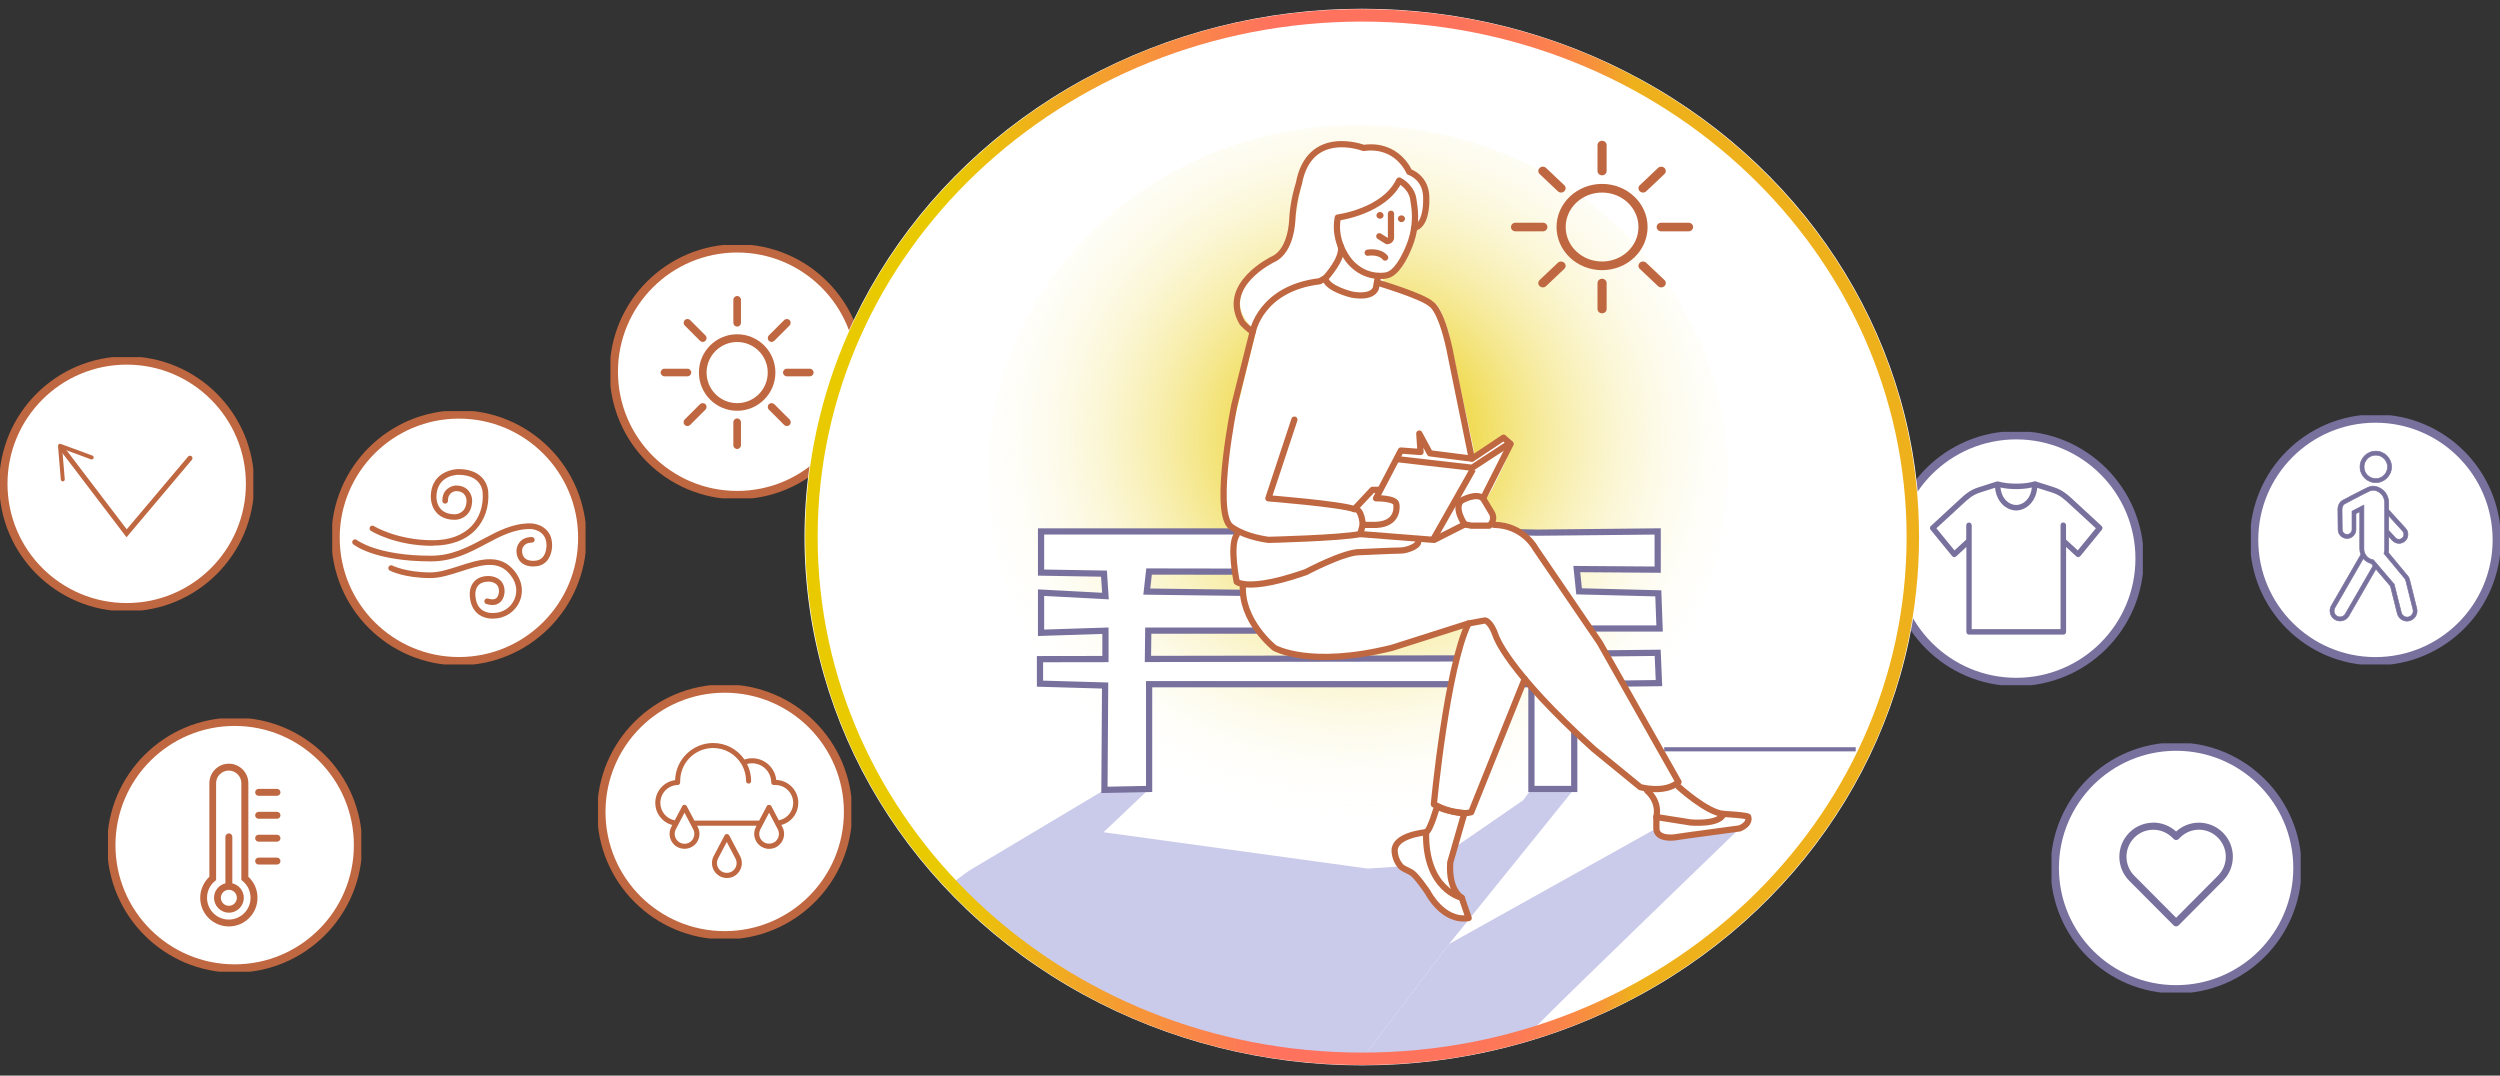 <svg width="602" height="259" viewBox="0 0 602 259" fill="none" xmlns="http://www.w3.org/2000/svg">
<rect x="0" y="0" width="602" height="259" fill="#333333" stroke="none"/>
<g clip-path="url(#clip0_29177_135975)">
<path d="M30.508 146.213C46.913 146.213 60.212 132.914 60.212 116.509C60.212 100.104 46.913 86.805 30.508 86.805C14.103 86.805 0.804 100.104 0.804 116.509C0.804 132.914 14.103 146.213 30.508 146.213Z" fill="white" stroke="#BF6740" stroke-width="2" stroke-miterlimit="10"/>
<path d="M45.746 110.334L30.492 128.417L14.852 107.875" stroke="#BF6740" stroke-width="1.2" stroke-miterlimit="10" stroke-linecap="round"/>
<path d="M22.536 110.32C22.439 110.578 22.166 110.69 21.909 110.61L14.981 108.054L15.592 115.4C15.608 115.673 15.415 115.898 15.158 115.914C14.9 115.93 14.659 115.737 14.643 115.48L13.968 107.379C13.968 107.218 14.033 107.057 14.161 106.961C14.29 106.865 14.467 106.832 14.627 106.897L22.262 109.71C22.359 109.742 22.423 109.806 22.471 109.87C22.568 109.999 22.6 110.176 22.536 110.337V110.32Z" fill="#BF6740"/>
</g>
<g clip-path="url(#clip1_29177_135975)">
<path d="M56.508 233.213C72.913 233.213 86.212 219.914 86.212 203.509C86.212 187.104 72.913 173.805 56.508 173.805C40.103 173.805 26.804 187.104 26.804 203.509C26.804 219.914 40.103 233.213 56.508 233.213Z" fill="white" stroke="#BF6740" stroke-width="2" stroke-miterlimit="10"/>
<path d="M62.278 191.63C61.828 191.63 61.443 191.26 61.443 190.794C61.443 190.328 61.812 189.958 62.278 189.958H66.699C67.149 189.958 67.535 190.328 67.535 190.794C67.535 191.26 67.165 191.63 66.699 191.63H62.278ZM50.416 188.592C50.416 186.004 52.522 183.898 55.109 183.898C57.697 183.898 59.803 186.004 59.803 188.592V211.127C61.202 212.413 62.005 214.23 62.005 216.191C62.005 220 58.919 223.086 55.109 223.086C51.3 223.086 48.214 220 48.214 216.191C48.214 214.246 49.034 212.429 50.416 211.127V188.592ZM52.072 211.899L51.766 212.14C50.561 213.137 49.853 214.599 49.853 216.191C49.853 219.084 52.2 221.431 55.093 221.431C57.987 221.431 60.334 219.084 60.334 216.191C60.334 214.599 59.626 213.137 58.421 212.14L58.115 211.899V188.592C58.115 186.92 56.749 185.554 55.077 185.554C53.406 185.554 52.039 186.92 52.039 188.592V211.899H52.072ZM62.278 208.186C61.828 208.186 61.443 207.816 61.443 207.35C61.443 206.884 61.812 206.514 62.278 206.514H66.699C67.149 206.514 67.535 206.884 67.535 207.35C67.535 207.816 67.165 208.186 66.699 208.186H62.278ZM62.278 202.673C61.828 202.673 61.443 202.303 61.443 201.837C61.443 201.371 61.812 201.001 62.278 201.001H66.699C67.149 201.001 67.535 201.371 67.535 201.837C67.535 202.303 67.165 202.673 66.699 202.673H62.278ZM62.278 197.159C61.828 197.159 61.443 196.79 61.443 196.323C61.443 195.857 61.812 195.488 62.278 195.488H66.699C67.149 195.488 67.535 195.857 67.535 196.323C67.535 196.79 67.165 197.159 66.699 197.159H62.278ZM54.274 212.703V201.515C54.274 201.065 54.643 200.679 55.109 200.679C55.576 200.679 55.945 201.049 55.945 201.515V212.703C57.521 213.072 58.71 214.503 58.71 216.191C58.71 218.168 57.103 219.775 55.126 219.775C53.148 219.775 51.541 218.168 51.541 216.191C51.541 214.487 52.715 213.072 54.306 212.703H54.274ZM55.109 218.12C56.17 218.12 57.038 217.252 57.038 216.191C57.038 215.13 56.17 214.262 55.109 214.262C54.049 214.262 53.181 215.13 53.181 216.191C53.181 217.252 54.049 218.12 55.109 218.12Z" fill="#BF6740"/>
</g>
<g clip-path="url(#clip2_29177_135975)">
<path d="M177.508 119.213C193.913 119.213 207.212 105.914 207.212 89.509C207.212 73.104 193.913 59.805 177.508 59.805C161.103 59.805 147.804 73.104 147.804 89.509C147.804 105.914 161.103 119.213 177.508 119.213Z" fill="white" stroke="#BF6740" stroke-width="2" stroke-miterlimit="10"/>
<path d="M177.508 80.492C172.429 80.492 168.298 84.623 168.298 89.703C168.298 94.782 172.429 98.913 177.508 98.913C182.587 98.913 186.718 94.782 186.718 89.703C186.718 84.623 182.587 80.492 177.508 80.492ZM177.508 97.08C173.441 97.08 170.146 93.785 170.146 89.719C170.146 85.652 173.441 82.357 177.508 82.357C181.575 82.357 184.87 85.652 184.87 89.719C184.87 93.785 181.575 97.08 177.508 97.08Z" fill="#BF6740"/>
<path d="M177.508 78.643C178.022 78.643 178.424 78.225 178.424 77.727V72.198C178.424 71.683 178.006 71.281 177.508 71.281C177.01 71.281 176.592 71.699 176.592 72.198V77.727C176.592 78.241 177.01 78.643 177.508 78.643Z" fill="#BF6740"/>
<path d="M168.555 82.064C168.732 82.241 168.973 82.338 169.214 82.338C169.455 82.338 169.68 82.241 169.873 82.064C170.227 81.711 170.227 81.116 169.873 80.763L166.192 77.082C165.839 76.728 165.244 76.728 164.89 77.082C164.537 77.435 164.537 78.03 164.89 78.384L168.571 82.064H168.555Z" fill="#BF6740"/>
<path d="M166.449 89.701C166.449 89.187 166.031 88.785 165.533 88.785H160.004C159.489 88.785 159.087 89.203 159.087 89.701C159.087 90.2 159.505 90.618 160.004 90.618H165.533C166.047 90.618 166.449 90.2 166.449 89.701Z" fill="#BF6740"/>
<path d="M168.555 97.335L164.874 101.016C164.52 101.37 164.52 101.965 164.874 102.318C165.051 102.495 165.292 102.592 165.533 102.592C165.774 102.592 165.999 102.495 166.192 102.318L169.873 98.638C170.227 98.284 170.227 97.689 169.873 97.335C169.519 96.982 168.925 96.982 168.571 97.335H168.555Z" fill="#BF6740"/>
<path d="M177.508 100.758C176.994 100.758 176.592 101.176 176.592 101.674V107.203C176.592 107.718 177.01 108.12 177.508 108.12C178.006 108.12 178.424 107.702 178.424 107.203V101.674C178.424 101.16 178.006 100.758 177.508 100.758Z" fill="#BF6740"/>
<path d="M186.445 97.335C186.092 96.982 185.497 96.982 185.143 97.335C184.79 97.689 184.79 98.284 185.143 98.638L188.824 102.318C189.001 102.495 189.242 102.592 189.483 102.592C189.724 102.592 189.949 102.495 190.142 102.318C190.496 101.965 190.496 101.37 190.142 101.016L186.461 97.335H186.445Z" fill="#BF6740"/>
<path d="M194.996 88.785H189.467C188.953 88.785 188.551 89.203 188.551 89.701C188.551 90.2 188.969 90.618 189.467 90.618H194.996C195.511 90.618 195.913 90.2 195.913 89.701C195.913 89.203 195.495 88.785 194.996 88.785Z" fill="#BF6740"/>
<path d="M185.786 82.338C186.027 82.338 186.252 82.241 186.445 82.064L190.126 78.384C190.48 78.03 190.48 77.435 190.126 77.082C189.772 76.728 189.178 76.728 188.824 77.082L185.143 80.763C184.79 81.116 184.79 81.711 185.143 82.064C185.32 82.241 185.561 82.338 185.802 82.338H185.786Z" fill="#BF6740"/>
</g>
<g clip-path="url(#clip3_29177_135975)">
<path d="M110.508 159.213C126.913 159.213 140.212 145.914 140.212 129.509C140.212 113.104 126.913 99.805 110.508 99.805C94.103 99.805 80.804 113.104 80.804 129.509C80.804 145.914 94.103 159.213 110.508 159.213Z" fill="white" stroke="#BF6740" stroke-width="2" stroke-miterlimit="10"/>
<path d="M104.239 131.438C95.174 131.438 89.532 127.966 89.307 127.821C88.985 127.628 88.889 127.211 89.098 126.889C89.291 126.568 89.709 126.471 90.03 126.68C90.078 126.712 95.608 130.088 104.255 130.088C108.242 130.088 111.456 128.898 113.578 126.648C115.475 124.639 116.423 121.81 116.23 118.724C116.23 118.499 116.134 114.335 110.347 114.335C110.138 114.335 105.091 114.416 105.091 119.704C105.091 119.736 105.059 121.472 106.216 122.662C106.972 123.433 108.097 123.835 109.544 123.835C109.817 123.835 112.341 123.69 112.341 120.492C112.341 120.267 112.228 118.257 109.785 118.257C109.624 118.257 107.824 118.483 107.872 120.588C107.872 120.958 107.583 121.263 107.213 121.279H107.197C106.827 121.279 106.538 120.99 106.522 120.62C106.458 117.856 108.595 116.988 109.737 116.907C112.855 116.907 113.675 119.254 113.691 120.476C113.691 124.173 110.974 125.169 109.544 125.169C107.711 125.169 106.265 124.639 105.236 123.578C103.677 121.971 103.741 119.752 103.741 119.656C103.741 113.033 110.283 112.953 110.347 112.953C112.791 112.953 114.671 113.612 115.957 114.882C117.581 116.505 117.581 118.563 117.581 118.643C117.79 122.067 116.713 125.25 114.559 127.532C112.18 130.056 108.611 131.39 104.255 131.39L104.239 131.438ZM128.559 136.389C129.813 136.389 130.825 135.987 131.581 135.183C133.027 133.688 132.947 131.342 132.947 131.261C132.947 127.146 129.507 126.037 127.675 126.021C123.431 126.021 120.024 127.837 116.391 129.766C112.646 131.759 108.788 133.817 103.773 133.817C90.769 133.817 85.98 130.072 85.915 130.023C85.626 129.782 85.208 129.831 84.967 130.12C84.726 130.409 84.774 130.827 85.063 131.068C85.272 131.229 90.175 135.183 103.773 135.183C109.126 135.183 113.144 133.045 117.034 130.972C120.49 129.123 123.769 127.387 127.675 127.387C127.836 127.387 131.597 127.468 131.597 131.309C131.597 131.325 131.645 133.19 130.6 134.267C130.086 134.797 129.411 135.038 128.527 135.038H128.463C128.463 135.038 127.177 135.135 126.389 134.412C125.939 133.994 125.714 133.367 125.714 132.563C125.714 132.37 125.842 130.666 128.077 130.666C128.446 130.666 128.752 130.361 128.752 129.991C128.752 129.622 128.446 129.316 128.077 129.316C125.232 129.316 124.412 131.406 124.364 132.547C124.364 133.785 124.749 134.749 125.489 135.424C126.453 136.308 127.755 136.405 128.318 136.405C128.43 136.405 128.511 136.405 128.559 136.405V136.389ZM118.866 148.942C121.615 148.942 124.09 147.287 125.151 144.763C126.26 142.127 125.569 139.153 123.287 136.823C119.847 133.286 115.121 134.813 110.556 136.292C108.21 137.048 105.782 137.835 103.693 137.835C97.778 137.835 94.547 136.212 94.499 136.196C94.161 136.019 93.759 136.148 93.582 136.485C93.406 136.823 93.534 137.225 93.872 137.401C94.016 137.482 97.392 139.202 103.693 139.202C106.007 139.202 108.531 138.382 110.974 137.594C115.346 136.18 119.461 134.846 122.322 137.787C124.235 139.748 124.814 142.111 123.898 144.265C123.046 146.306 121.053 147.608 118.834 147.608H118.77C118.77 147.608 117.034 147.769 115.78 146.628C114.912 145.84 114.462 144.57 114.462 142.882C114.462 142.882 114.462 141.693 115.25 140.873C115.796 140.327 116.6 140.054 117.661 140.054C117.661 140.037 118.866 140.054 119.574 140.745C119.959 141.13 120.152 141.645 120.152 142.352C120.152 142.69 120.04 143.638 119.461 144.072C119.027 144.393 118.384 144.41 117.516 144.136C117.163 144.024 116.777 144.217 116.664 144.586C116.552 144.94 116.745 145.326 117.114 145.438C118.432 145.84 119.493 145.76 120.281 145.149C121.535 144.217 121.503 142.4 121.503 142.336C121.503 141.275 121.165 140.407 120.522 139.78C119.381 138.671 117.693 138.703 117.645 138.703C116.214 138.703 115.073 139.121 114.269 139.941C113.08 141.163 113.112 142.834 113.112 142.899C113.112 144.972 113.707 146.563 114.864 147.624C116.182 148.83 117.854 148.974 118.561 148.974C118.706 148.974 118.802 148.974 118.85 148.974L118.866 148.942Z" fill="#BF6740"/>
</g>
<g clip-path="url(#clip4_29177_135975)">
<path d="M174.508 225.213C190.913 225.213 204.212 211.914 204.212 195.509C204.212 179.104 190.913 165.805 174.508 165.805C158.103 165.805 144.804 179.104 144.804 195.509C144.804 211.914 158.103 225.213 174.508 225.213Z" fill="white" stroke="#BF6740" stroke-width="2" stroke-miterlimit="10"/>
<path d="M192.238 193.32C192.238 190.346 189.875 187.903 186.917 187.807C186.612 184.865 184.136 182.583 181.115 182.583C180.488 182.583 179.861 182.695 179.266 182.888C177.546 180.397 174.765 178.918 171.727 178.918C166.761 178.918 162.71 182.904 162.565 187.855C161.376 188.016 160.267 188.562 159.399 189.43C158.354 190.475 157.792 191.857 157.792 193.336C157.792 195.892 159.511 198.046 161.89 198.657L161.649 199.123C160.91 200.521 161.167 202.225 162.292 203.35C162.999 204.057 163.916 204.395 164.832 204.395C165.748 204.395 166.68 204.041 167.371 203.35C168.497 202.225 168.754 200.521 168.014 199.123L167.87 198.833H182.175L182.031 199.123C181.291 200.521 181.549 202.225 182.674 203.35C183.349 204.025 184.249 204.411 185.213 204.411C186.178 204.411 187.078 204.041 187.753 203.35C188.878 202.225 189.135 200.521 188.396 199.123L188.139 198.657C189.071 198.415 189.939 197.917 190.63 197.226C191.659 196.181 192.222 194.799 192.222 193.336L192.238 193.32ZM166.52 202.482C165.603 203.414 164.092 203.414 163.16 202.482C162.421 201.743 162.244 200.618 162.742 199.685L164.832 195.699L166.921 199.685C167.404 200.618 167.243 201.743 166.503 202.482H166.52ZM186.885 202.482C185.985 203.382 184.426 203.382 183.526 202.482C182.786 201.743 182.609 200.618 183.108 199.685L185.197 195.699L187.287 199.685C187.785 200.618 187.608 201.743 186.869 202.482H186.885ZM187.528 197.515L185.728 194.108C185.519 193.706 184.86 193.706 184.651 194.108L182.802 197.596H167.211L165.362 194.108C165.153 193.706 164.494 193.706 164.285 194.108L162.485 197.531C160.476 197.162 159.013 195.41 159.013 193.32C159.013 192.179 159.463 191.102 160.267 190.282C161.038 189.511 162.083 189.061 163.192 189.028C163.53 189.028 163.787 188.739 163.787 188.402V188.08C163.787 183.692 167.339 180.124 171.727 180.124C174.508 180.124 177.048 181.554 178.495 183.933C179.25 185.187 179.652 186.617 179.652 188.08C179.652 188.418 179.925 188.691 180.263 188.691C180.6 188.691 180.873 188.418 180.873 188.08C180.873 186.633 180.536 185.235 179.893 183.965C180.295 183.853 180.697 183.804 181.098 183.804C183.638 183.804 185.712 185.878 185.712 188.418C185.712 188.755 185.985 189.028 186.322 189.028H186.708C189.071 189.028 191 190.957 191 193.32C191 194.461 190.55 195.538 189.746 196.358C189.135 196.969 188.364 197.371 187.528 197.531V197.515Z" fill="#BF6740"/>
<path d="M175.569 201.149C175.36 200.747 174.701 200.747 174.492 201.149L171.856 206.148C171.116 207.546 171.374 209.25 172.499 210.375C173.174 211.05 174.074 211.436 175.038 211.436C176.003 211.436 176.903 211.067 177.578 210.375C178.703 209.25 178.96 207.546 178.221 206.148L175.585 201.149H175.569ZM176.694 209.507C175.794 210.408 174.235 210.408 173.335 209.507C172.595 208.768 172.418 207.643 172.917 206.711L175.006 202.74L177.096 206.727C177.594 207.643 177.417 208.784 176.678 209.507H176.694Z" fill="#BF6740"/>
</g>
<g clip-path="url(#clip5_29177_135975)">
<path d="M524.008 238.224C540.144 238.224 553.225 225.143 553.225 209.006C553.225 192.87 540.144 179.789 524.008 179.789C507.872 179.789 494.791 192.87 494.791 209.006C494.791 225.143 507.872 238.224 524.008 238.224Z" fill="white" stroke="#78719E" stroke-width="2" stroke-miterlimit="10"/>
<path d="M518.506 198.098C516.419 198.098 514.332 198.904 512.735 200.501C509.541 203.71 509.541 208.896 512.735 212.106L513.067 212.438L523.407 222.825C523.565 222.983 523.786 223.078 524.008 223.078C524.229 223.078 524.451 222.983 524.609 222.825L534.949 212.438L535.281 212.106C538.474 208.896 538.474 203.71 535.281 200.501C533.684 198.904 531.597 198.098 529.51 198.098C527.534 198.098 525.573 198.809 524.008 200.232C522.458 198.809 520.482 198.082 518.506 198.082V198.098ZM529.494 199.79C531.138 199.79 532.783 200.422 534.063 201.703C536.609 204.264 536.609 208.343 534.063 210.888L533.747 211.205L524.008 220.991L514.269 211.205L513.952 210.888C511.423 208.327 511.423 204.248 513.952 201.703C515.217 200.422 516.862 199.805 518.522 199.805C520.182 199.805 521.81 200.438 523.091 201.703L523.423 202.035C523.581 202.193 523.802 202.288 524.024 202.288C524.245 202.288 524.466 202.193 524.624 202.035L524.956 201.703C526.221 200.422 527.881 199.79 529.526 199.79H529.494Z" fill="#78719E"/>
</g>
<g clip-path="url(#clip6_29177_135975)">
<path d="M485.508 164.213C501.913 164.213 515.212 150.914 515.212 134.509C515.212 118.104 501.913 104.805 485.508 104.805C469.103 104.805 455.804 118.104 455.804 134.509C455.804 150.914 469.103 164.213 485.508 164.213Z" fill="white" stroke="#78719E" stroke-width="2" stroke-miterlimit="10"/>
<path fill-rule="evenodd" clip-rule="evenodd" d="M480.413 117.471C480.75 120.846 483.065 122.888 485.492 122.92C487.919 122.888 490.234 120.846 490.571 117.471L494.059 118.58C496.117 119.239 497.017 120.155 498.608 121.618L504.684 127.211L500.328 132.532L497.499 129.928V126.504C497.547 125.588 496.133 125.588 496.181 126.504V151.499H474.787V126.504C474.787 126.134 474.497 125.829 474.112 125.829C473.742 125.829 473.453 126.134 473.469 126.504V129.928L470.64 132.532L466.284 127.211L472.36 121.618C473.967 120.139 474.867 119.223 476.909 118.564L480.397 117.455L480.413 117.471ZM481.715 117.39C482.968 117.664 484.19 117.776 485.492 117.776C486.794 117.776 488.016 117.664 489.269 117.39C488.98 120.187 487.18 121.586 485.492 121.602C483.804 121.586 482.004 120.187 481.715 117.39ZM489.993 115.895C489.864 115.895 489.751 115.928 489.639 115.992C488.257 116.345 486.955 116.458 485.476 116.458C483.981 116.458 482.663 116.329 481.248 115.96C481.168 115.928 481.088 115.912 481.007 115.912C480.911 115.912 480.814 115.944 480.718 115.976L476.523 117.31C474.224 118.033 473.051 119.174 471.476 120.637L464.95 126.665C464.692 126.906 464.66 127.292 464.885 127.565L470.077 133.914C470.318 134.203 470.752 134.236 471.042 133.978L473.501 131.712V152.158C473.501 152.528 473.79 152.817 474.16 152.817H496.856C497.226 152.817 497.515 152.528 497.515 152.158V131.712L499.974 133.978C500.248 134.236 500.698 134.203 500.939 133.914L506.131 127.565C506.356 127.292 506.324 126.906 506.066 126.665L499.54 120.637C497.949 119.174 496.792 118.033 494.493 117.294L490.394 115.992C490.282 115.912 490.153 115.879 490.025 115.863L489.993 115.895Z" fill="#78719E"/>
</g>
<g clip-path="url(#clip7_29177_135975)">
<path d="M572.008 159.224C588.144 159.224 601.225 146.143 601.225 130.006C601.225 113.87 588.144 100.789 572.008 100.789C555.872 100.789 542.791 113.87 542.791 130.006C542.791 146.143 555.872 159.224 572.008 159.224Z" fill="white" stroke="#78719E" stroke-width="2" stroke-miterlimit="10"/>
<path d="M575.881 112.427C575.881 110.34 574.174 108.633 572.087 108.633C570 108.633 568.292 110.34 568.292 112.427C568.292 114.514 570 116.222 572.087 116.222C574.174 116.222 575.881 114.514 575.881 112.427ZM574.917 112.427C574.917 113.992 573.652 115.257 572.087 115.257C570.522 115.257 569.257 113.992 569.257 112.427C569.257 110.862 570.522 109.597 572.087 109.597C573.652 109.597 574.917 110.862 574.917 112.427Z" fill="#78719E" stroke="#78719E" stroke-width="0.15" stroke-miterlimit="10"/>
<path d="M561.067 147.098C561.067 147.968 561.526 148.774 562.284 149.201C562.664 149.422 563.091 149.533 563.502 149.533C564.34 149.533 565.162 149.09 565.605 148.315L572.118 137.027L575.613 141.138L577.257 147.715C577.526 148.806 578.49 149.564 579.613 149.564C579.818 149.564 580.008 149.533 580.198 149.485C581.494 149.153 582.284 147.841 581.968 146.545L580.213 139.493C580.087 139.082 579.945 138.908 579.865 138.782L575.122 133.059C575.186 132.821 575.201 132.553 575.201 132.3V129.169L576.087 130.149C576.514 130.608 577.099 130.845 577.684 130.845C578.205 130.845 578.727 130.655 579.138 130.276C579.597 129.865 579.834 129.296 579.834 128.679C579.834 128.062 579.628 127.636 579.281 127.24L575.201 122.766V121.138C575.201 120.047 574.822 119.035 574.111 118.292C573.478 117.644 572.656 117.201 571.786 117.074C571.486 117.027 571.154 117.074 570.885 117.122C570.775 117.122 570.49 117.232 570.032 117.422C568.53 118.134 564.292 120.379 564.118 120.474C563.186 120.964 562.901 122.086 562.964 122.972L563.012 127.509C563.012 128.695 563.976 129.659 565.162 129.659C565.731 129.659 566.284 129.438 566.68 129.027C567.091 128.616 567.312 128.078 567.312 127.509V123.683L568.229 123.209V132.173C568.229 132.647 568.324 133.106 568.498 133.533L561.367 145.881C561.162 146.244 561.051 146.671 561.051 147.098H561.067ZM575.201 127.715V124.205L578.553 127.889C578.743 128.11 578.854 128.379 578.854 128.679C578.854 129.011 578.711 129.327 578.458 129.549C577.984 129.991 577.225 129.96 576.798 129.47L575.186 127.699L575.201 127.715ZM571.502 134.798L571.328 134.766C570.553 134.64 569.873 134.118 569.51 133.375C569.32 133.011 569.225 132.6 569.225 132.173V121.612L566.364 123.098V127.509C566.364 127.825 566.237 128.126 566.016 128.347C565.794 128.568 565.494 128.695 565.178 128.695C564.53 128.695 564.008 128.157 564.008 127.509L563.96 122.94C563.929 122.323 564.103 121.596 564.593 121.343C564.64 121.311 568.988 119.003 570.458 118.308C570.727 118.181 570.949 118.102 571.012 118.086C571.012 118.086 571.043 118.086 571.059 118.086C571.265 118.055 571.423 118.039 571.549 118.039C571.597 118.039 571.628 118.039 571.66 118.039C572.308 118.134 572.941 118.466 573.415 118.956C573.937 119.509 574.237 120.3 574.237 121.138V132.284C574.237 132.537 574.205 132.79 574.126 133.011L574.047 133.264L579.107 139.367C579.107 139.367 579.217 139.525 579.296 139.762L581.051 146.782C581.241 147.557 580.767 148.347 579.992 148.553C579.881 148.584 579.755 148.6 579.644 148.6C578.964 148.6 578.395 148.142 578.237 147.493L576.53 140.695L571.518 134.813L571.502 134.798ZM562.047 147.098C562.047 146.845 562.111 146.592 562.237 146.371L569.083 134.497C569.573 135.098 570.237 135.509 570.964 135.683L571.439 136.236L564.751 147.825C564.356 148.521 563.454 148.758 562.759 148.363C562.3 148.094 562.032 147.636 562.032 147.098H562.047Z" fill="#78719E" stroke="#78719E" stroke-width="0.15" stroke-miterlimit="10"/>
</g>
<ellipse cx="328" cy="129.323" rx="134.278" ry="127.214" fill="white"/>
<ellipse cx="326.909" cy="114.517" rx="89.091" ry="84.404" fill="url(#paint0_radial_29177_135975)"/>
<path d="M446.852 180.43H400.741" stroke="#78719E" stroke-miterlimit="10"/>
<path d="M348.933 227.317L379.076 189.98H368.766L366.786 192.692L340.562 210.763L337.293 208.616L329.343 209.156L265.732 200.404L276.693 189.993L265.935 190.212L233.214 209.747L228.968 212.896C229.117 217.652 253.889 233.537 253.889 233.537C279.094 254.499 327.987 254.975 327.987 254.975L348.919 227.342L348.933 227.317Z" fill="#CACAEA"/>
<path d="M403.143 201.65L398.856 199.465L348.932 227.316L328 254.949C328 254.949 364.791 252.417 370.408 246.646C376.024 240.875 418.92 199.465 418.92 199.465L403.143 201.65Z" fill="#CACAEA"/>
<path d="M382.983 157.375L378.846 151.347H399.629L399.317 142.878L380.243 142.389L379.687 137.03L399.168 137.171V127.969L370.191 128.264L362.146 128.097L359.948 129.511L362.282 135.076C366.066 135.475 369.282 138.212 369.282 138.212L368.766 158.519L276.422 158.673L276.503 151.861H310.866V142.903L276.15 142.453L276.693 137.621L316.293 137.685L309.74 127.969H250.687V137.878L265.84 138.135L266.193 143.533L250.687 142.71V152.375L266.193 151.874V158.699L250.429 158.724V164.624L266.112 165.074L265.949 190.2L276.707 189.981V164.752H368.766V189.981H379.076V164.752L399.48 164.495L399.168 157.195L382.983 157.375Z" fill="white" stroke="#78719E" stroke-width="1.5" stroke-miterlimit="10"/>
<path d="M346.518 194.028L344.279 199.221C344.279 199.221 343.248 200.57 341.254 200.686C341.254 200.686 333.169 202.601 336.289 207.562L338.744 209.426L341.051 211.084L344.795 216.122L346.83 218.641C346.83 218.641 349.814 221.931 353.342 221.096L352.053 215.967C352.053 215.967 349.204 214.489 349.258 210.659L350.357 203.873L352.663 195.879L352.324 194.016H346.545L346.518 194.028Z" fill="white"/>
<path d="M337.727 108.457L354.02 110.411" stroke="#BF6740" stroke-width="2" stroke-linecap="round" stroke-linejoin="round"/>
<path d="M385.778 44.285C379.741 44.285 374.816 48.938 374.816 54.67C374.816 60.402 379.727 65.055 385.778 65.055C391.828 65.055 396.739 60.402 396.739 54.67C396.739 48.938 391.828 44.285 385.778 44.285ZM385.778 62.972C380.935 62.972 377.014 59.258 377.014 54.67C377.014 50.082 380.935 46.367 385.778 46.367C390.621 46.367 394.542 50.082 394.542 54.67C394.542 59.258 390.621 62.972 385.778 62.972Z" fill="#BF6740"/>
<path d="M385.778 42.218C386.389 42.218 386.877 41.755 386.877 41.177V34.943C386.877 34.365 386.389 33.902 385.778 33.902C385.168 33.902 384.679 34.365 384.679 34.943V41.177C384.679 41.755 385.168 42.218 385.778 42.218Z" fill="#BF6740"/>
<path d="M375.129 46.058C375.346 46.263 375.631 46.366 375.902 46.366C376.173 46.366 376.458 46.263 376.675 46.058C377.109 45.647 377.109 44.991 376.675 44.593L372.293 40.441C371.859 40.03 371.167 40.03 370.747 40.441C370.326 40.852 370.313 41.508 370.747 41.906L375.129 46.058Z" fill="#BF6740"/>
<path d="M372.619 54.67C372.619 54.092 372.131 53.629 371.52 53.629H364.941C364.33 53.629 363.842 54.092 363.842 54.67C363.842 55.248 364.33 55.711 364.941 55.711H371.52C372.131 55.711 372.619 55.248 372.619 54.67Z" fill="#BF6740"/>
<path d="M375.128 63.28L370.746 67.431C370.312 67.843 370.312 68.498 370.746 68.897C370.964 69.102 371.248 69.205 371.52 69.205C371.791 69.205 372.076 69.102 372.293 68.897L376.675 64.745C377.109 64.334 377.109 63.679 376.675 63.28C376.241 62.882 375.549 62.869 375.128 63.28Z" fill="#BF6740"/>
<path d="M385.778 67.125C385.168 67.125 384.679 67.588 384.679 68.166V74.399C384.679 74.978 385.168 75.441 385.778 75.441C386.389 75.441 386.877 74.978 386.877 74.399V68.166C386.877 67.588 386.389 67.125 385.778 67.125Z" fill="#BF6740"/>
<path d="M396.414 63.281C395.98 62.87 395.288 62.87 394.867 63.281C394.447 63.692 394.433 64.348 394.867 64.746L399.249 68.898C399.466 69.103 399.751 69.206 400.023 69.206C400.294 69.206 400.579 69.103 400.796 68.898C401.23 68.486 401.23 67.831 400.796 67.432L396.414 63.281Z" fill="#BF6740"/>
<path d="M406.602 53.629H400.022C399.412 53.629 398.923 54.092 398.923 54.67C398.923 55.248 399.412 55.711 400.022 55.711H406.602C407.212 55.711 407.701 55.248 407.701 54.67C407.701 54.092 407.212 53.629 406.602 53.629Z" fill="#BF6740"/>
<path d="M395.64 46.369C395.925 46.369 396.197 46.266 396.414 46.061L400.795 41.91C401.23 41.498 401.23 40.843 400.795 40.444C400.361 40.046 399.669 40.033 399.249 40.444L394.867 44.596C394.433 45.007 394.433 45.662 394.867 46.061C395.084 46.266 395.369 46.369 395.64 46.369Z" fill="#BF6740"/>
<path d="M328 254.963C401.238 254.963 460.609 198.716 460.609 129.331C460.609 59.947 401.238 3.699 328 3.699C254.762 3.699 195.392 59.947 195.392 129.331C195.392 198.716 254.762 254.963 328 254.963Z" stroke="url(#paint1_linear_29177_135975)" stroke-width="3" stroke-miterlimit="10" stroke-linecap="round"/>
<path d="M420.548 196.226L418.052 195.827C418.052 195.827 410.604 196.894 404.173 189.414L403.237 187.396L396.576 174.261L388.613 161.177L384.204 153.286L374.002 138.275C374.002 138.275 368.847 132.054 367.721 129.972C366.595 127.89 359.772 126.373 359.772 126.373L359.324 123.661L357.113 119.973L358.442 119.202L359.324 117.762L362.159 111.966L364.438 106.439L362.729 104.961L355.105 110.051L354.711 107.467L352.134 95.476L348.837 80.028C348.837 80.028 347.956 77.264 346.952 74.964C345.961 72.663 344.401 72.56 344.401 72.56L333.318 67.933L332.463 66.468L333.521 66.327C335.475 66.404 337.686 64.103 337.686 64.103C340.793 58.667 341.227 54.554 341.227 54.554C343.655 54.194 344.076 50.339 344.13 48.539C344.144 47.987 344.13 47.627 344.13 47.627C344.13 47.627 344.13 47.704 344.13 47.832C344.13 47.755 344.13 47.704 344.13 47.627C344.157 41.766 338.921 41.547 338.921 41.547C338.921 41.547 338.893 40.314 337.93 39.144C333.562 33.849 328.407 35.057 328.407 35.057C328.407 35.057 314.176 32.332 313.321 44.928L312.06 52.176C312.06 52.176 311.219 58.873 309.631 60.325C309.631 60.325 295.821 67.741 299.131 75.542C299.131 75.542 300.895 79.141 302.523 79.539L301.437 83.87L297.788 98.792C297.788 98.792 292.09 118.392 295.319 124.985C295.319 124.985 296.432 127.877 298.127 128.391C298.127 128.391 295.36 135.987 298.738 140.755C298.738 140.755 301.085 158.735 316.645 157.784C316.645 157.784 330.686 158.568 353.979 149.957C351.89 156.705 343.791 183.746 345.31 193.116C345.31 193.116 349.692 196.444 354.25 195.583L367.789 163.337C374.749 171.704 385.059 182.962 394.962 189.555C394.962 189.555 399.168 190.391 399.168 193.797C399.168 193.797 399.29 198.257 399.168 199.555C399.045 200.84 402.708 201.945 405.028 201.405L412.422 200.107L419.774 199.182C419.774 199.182 421.267 197.588 420.534 196.239L420.548 196.226Z" fill="white"/>
<path d="M336.94 43.489C336.94 43.489 339.436 44.62 340.236 47.461C340.236 47.461 340.413 48.45 340.589 49.813C340.983 52.962 340.589 56.162 339.395 59.144C338.202 62.125 336.234 65.878 333.833 66.315C333.833 66.315 329.004 67.446 325.124 63.089C325.124 63.089 320.946 58.539 322.139 52.383C322.139 52.383 333.331 50.957 336.926 43.477L336.94 43.489Z" stroke="#BF6740" stroke-width="1.5" stroke-linecap="round" stroke-linejoin="round"/>
<path d="M322.845 59.233C323.631 62.189 319.155 66.97 319.155 66.97L317.757 67.729C303.567 69.438 301.668 79.849 301.668 79.849C300.868 79.566 299.172 77.766 299.172 77.766C293.678 68.577 306.565 62.421 306.565 62.421C310.961 60.429 311.164 53.141 311.164 53.141C311.368 48.322 312.765 44.235 312.765 44.235C315.261 30.598 328.352 35.623 328.352 35.623C336.546 34.492 339.341 41.394 339.341 41.394C339.341 41.394 343.641 42.718 343.438 48.026C343.438 48.026 343.641 53.051 341.335 54.555L340.521 54.953" stroke="#BF6740" stroke-width="1.5" stroke-linecap="round" stroke-linejoin="round"/>
<path d="M331.839 66.441L331.323 69.333C331.323 69.333 330.835 71.891 325.531 70.94C325.531 70.94 319.439 69.513 319.127 66.968" stroke="#BF6740" stroke-width="1.5" stroke-linecap="round" stroke-linejoin="round"/>
<path d="M332.137 68.199C332.137 68.199 342.855 71.412 344.686 73.276C344.686 73.276 347.291 74.523 349.502 86.373L354.413 110.445L344.333 109.16L341.769 104.404L342.068 108.838L337.333 108.491L331.337 119.994C331.337 119.994 336.248 119.879 336.248 121.511C336.248 121.511 337.089 126.163 331.337 126.395H328.149L327.539 128.605L345.337 130.006L352.704 126.279C352.704 126.279 350.004 122.436 351.849 120.585C351.849 120.585 355.403 118.491 357.126 120.007L363.76 106.872L362.051 105.394L354.427 110.484" stroke="#BF6740" stroke-width="1.5" stroke-linecap="round" stroke-linejoin="round"/>
<path d="M336.492 110.563L354.481 112.633L363 107.055" stroke="#BF6740" stroke-width="1.5" stroke-linecap="round" stroke-linejoin="round"/>
<path d="M357.113 120L359.324 123.689C360.111 125.514 358.619 126.58 358.619 126.58H354.332L352.677 126.285" stroke="#BF6740" stroke-width="1.5" stroke-linecap="round" stroke-linejoin="round"/>
<path d="M328.149 126.384C328.149 126.384 327.959 122.349 326.128 122.593L330.496 117.953H332.07" stroke="#BF6740" stroke-width="1.5" stroke-linecap="round" stroke-linejoin="round"/>
<path d="M311.693 101.051L305.426 119.995C305.426 119.995 322.695 121.358 326.128 122.604" stroke="#BF6740" stroke-width="1.5" stroke-linecap="round" stroke-linejoin="round"/>
<path d="M301.655 79.848L297.259 97.417C297.259 97.417 292.172 122.158 296.16 126.579C296.16 126.579 298.765 129.059 305.426 129.998C305.426 129.998 322.777 129.586 327.539 128.597" stroke="#BF6740" stroke-width="1.5" stroke-linecap="round" stroke-linejoin="round"/>
<path d="M297.802 128.789C295.998 131.398 297.802 140.112 297.802 140.112C297.802 140.112 298.182 140.433 299.308 140.626C301.302 140.96 305.657 140.857 314.447 137.773C314.447 137.773 323.74 132.825 327.552 132.953C327.552 132.953 335.76 132.568 337.266 132.568C338.771 132.568 341.39 131.527 341.485 130.614" stroke="#BF6740" stroke-width="1.5" stroke-linecap="round" stroke-linejoin="round"/>
<path d="M299.308 140.623C298.602 149.466 306.878 155.995 306.878 155.995C306.878 155.995 315.262 160.943 335.19 155.995L353.599 150.134L357.601 149.401C357.601 149.401 358.971 149.556 360.206 153.167C360.206 153.167 362.811 161.431 383.702 180.324L394.976 189.539C394.976 189.539 400.891 191.197 404.187 188.306L385.222 154.774L369.729 132.038C369.729 132.038 366.853 126.498 359.785 126.383" stroke="#BF6740" stroke-width="1.5" stroke-linecap="round" stroke-linejoin="round"/>
<path d="M367.152 163.502L354.264 195.582C350.587 196.61 345.27 193.679 345.27 193.679C345.27 193.679 348.39 160.687 353.613 150.148" stroke="#BF6740" stroke-width="1.5" stroke-linecap="round" stroke-linejoin="round"/>
<path d="M335.828 204.667C335.828 206.107 336.33 207.508 337.306 208.613C337.795 209.153 338.853 209.5 339.897 210.117C341.078 210.811 343.777 214.808 343.777 214.808C343.777 214.808 347.4 222.069 353.653 221.067L351.985 216.183C351.985 216.183 348.756 214.512 349.217 207.675L352.636 195.799C352.636 195.799 347.4 195.324 346.07 194.09C346.07 194.09 344.415 200.04 343.384 200.4C343.384 200.4 341.213 200.593 339.192 201.339C337.496 201.968 335.909 203.009 335.828 204.667Z" stroke="#BF6740" stroke-width="1.5" stroke-linecap="round" stroke-linejoin="round"/>
<path d="M398.855 196.742L407.144 198.052C407.144 198.052 413.995 198.682 415.013 195.996C415.013 195.996 421.253 196.33 420.968 196.742C420.968 196.742 421.633 198.322 418.92 199.479L407.226 201.06L403.142 201.651C403.142 201.651 398.855 202.204 398.855 199.466V196.729V196.742Z" stroke="#BF6740" stroke-width="1.5" stroke-linecap="round" stroke-linejoin="round"/>
<path d="M404.187 189.43C404.187 189.43 411.024 195.689 415.026 195.997" stroke="#BF6740" stroke-width="1.5" stroke-linecap="round" stroke-linejoin="round"/>
<path d="M396.631 190.402C396.631 190.402 399.724 192.844 398.842 196.739" stroke="#BF6740" stroke-width="1.5" stroke-linecap="round" stroke-linejoin="round"/>
<path d="M351.998 216.182C351.998 216.182 343.126 214.267 343.397 200.387" stroke="#BF6740" stroke-width="1.5" stroke-linecap="round" stroke-linejoin="round"/>
<path d="M334.946 51.469V57.214C334.946 57.689 334.539 58.075 334.037 58.075L332.138 56.892" stroke="#BF6740" stroke-width="1.5" stroke-linecap="round" stroke-linejoin="round"/>
<path d="M329.343 60.851C329.343 60.851 332.137 60.337 333.535 62.021" stroke="#BF6740" stroke-width="1.5" stroke-linecap="round" stroke-linejoin="round"/>
<path d="M332.304 52.678C332.779 52.678 333.164 52.313 333.164 51.862C333.164 51.412 332.779 51.047 332.304 51.047C331.828 51.047 331.443 51.412 331.443 51.862C331.443 52.313 331.828 52.678 332.304 52.678Z" fill="#BF6740"/>
<path d="M337.468 53.49C337.944 53.49 338.329 53.125 338.329 52.675C338.329 52.224 337.944 51.859 337.468 51.859C336.993 51.859 336.607 52.224 336.607 52.675C336.607 53.125 336.993 53.49 337.468 53.49Z" fill="#BF6740"/>
<path d="M354.683 113.02L345.215 129.737" stroke="#BF6740" stroke-width="1.5"/>
<defs>
<radialGradient id="paint0_radial_29177_135975" cx="0" cy="0" r="1" gradientUnits="userSpaceOnUse" gradientTransform="translate(327.541 105.538) rotate(90.388) scale(93.385 98.57)">
<stop offset="0.145" stop-color="#E94301" stop-opacity="0.5"/>
<stop offset="0.255" stop-color="#E9CA01" stop-opacity="0.7"/>
<stop offset="1" stop-color="white" stop-opacity="0"/>
</radialGradient>
<linearGradient id="paint1_linear_29177_135975" x1="192" y1="129.331" x2="464" y2="129.331" gradientUnits="userSpaceOnUse">
<stop offset="0.13" stop-color="#E9CA00"/>
<stop offset="0.42" stop-color="#FF725E"/>
<stop offset="0.58" stop-color="#FE735C"/>
<stop offset="0.64" stop-color="#FC7A55"/>
<stop offset="0.68" stop-color="#FA8549"/>
<stop offset="0.71" stop-color="#F69538"/>
<stop offset="0.74" stop-color="#EFB11B"/>
</linearGradient>
<clipPath id="clip0_29177_135975">
<rect width="61" height="61" fill="white" transform="translate(0 86)"/>
</clipPath>
<clipPath id="clip1_29177_135975">
<rect width="61" height="61" fill="white" transform="translate(26 173)"/>
</clipPath>
<clipPath id="clip2_29177_135975">
<rect width="61" height="61" fill="white" transform="translate(147 59)"/>
</clipPath>
<clipPath id="clip3_29177_135975">
<rect width="61" height="61" fill="white" transform="translate(80 99)"/>
</clipPath>
<clipPath id="clip4_29177_135975">
<rect width="61" height="61" fill="white" transform="translate(144 165)"/>
</clipPath>
<clipPath id="clip5_29177_135975">
<rect width="60" height="60" fill="white" transform="translate(494 179)"/>
</clipPath>
<clipPath id="clip6_29177_135975">
<rect width="61" height="61" fill="white" transform="translate(455 104)"/>
</clipPath>
<clipPath id="clip7_29177_135975">
<rect width="60" height="60" fill="white" transform="translate(542 100)"/>
</clipPath>
</defs>
</svg>
